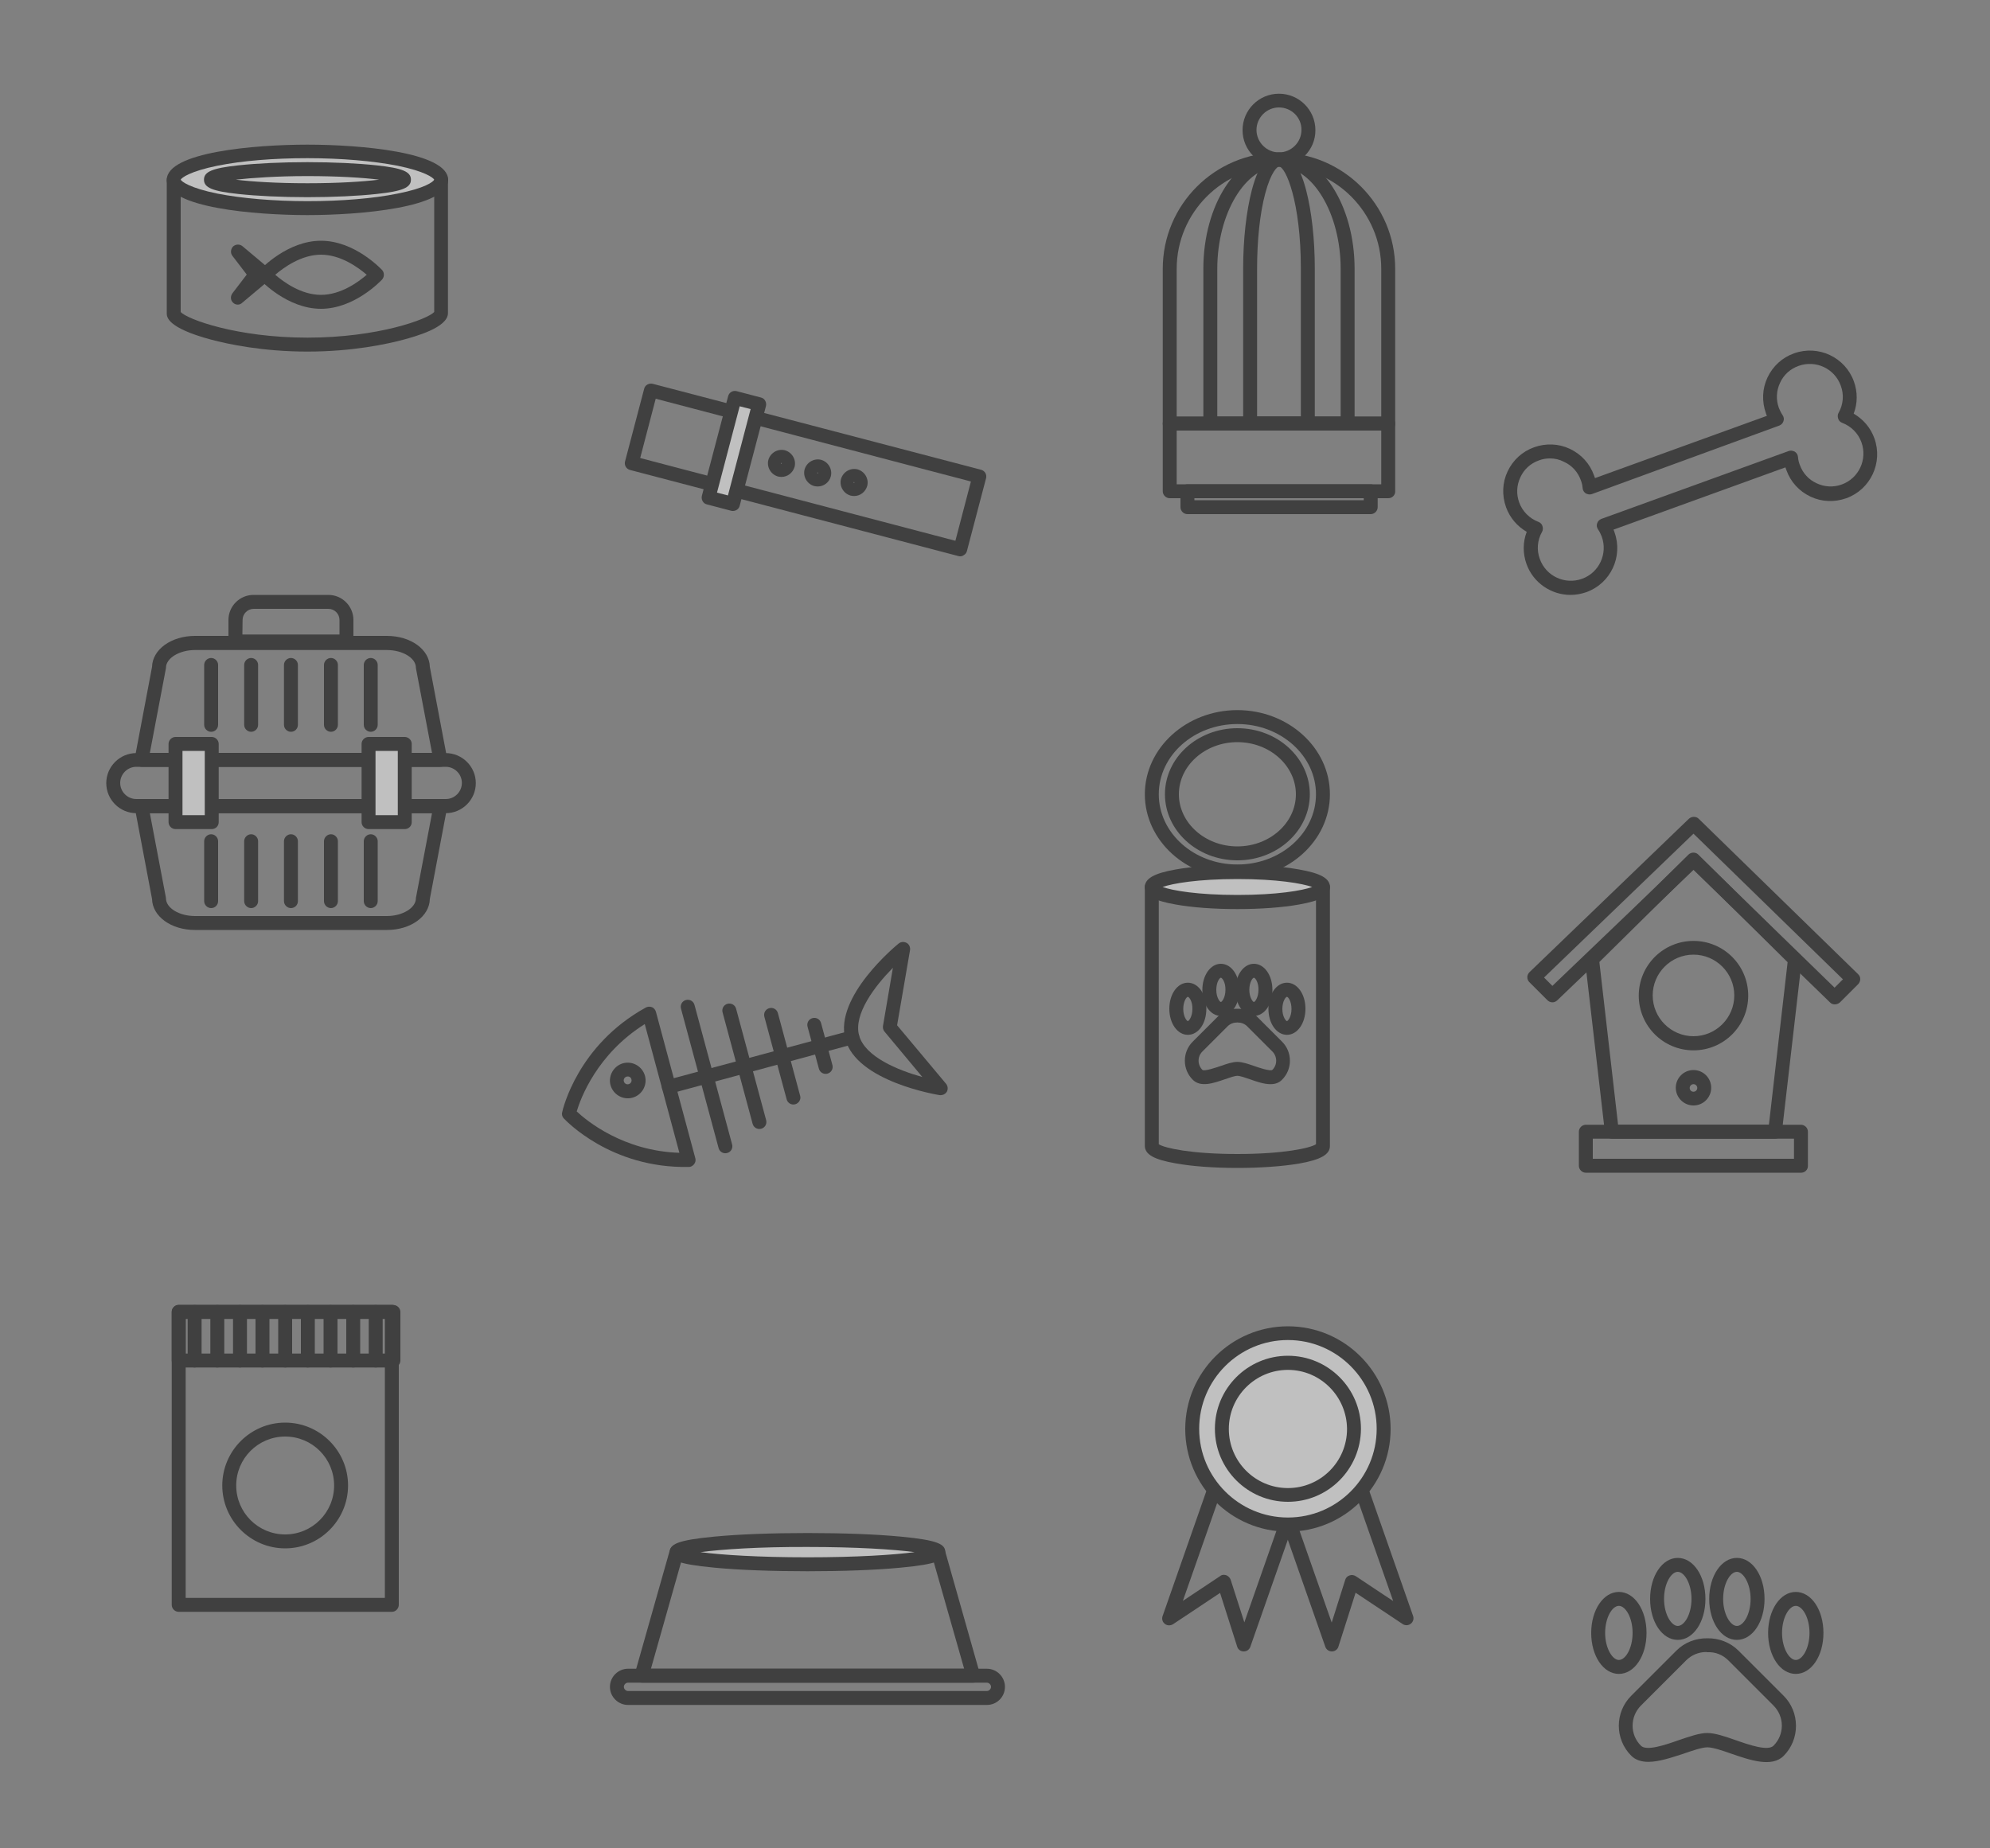 <?xml version="1.0" encoding="utf-8"?>
<!-- Generator: Adobe Illustrator 22.1.0, SVG Export Plug-In . SVG Version: 6.00 Build 0)  -->
<svg version="1.1" id="Layer_1" xmlns="http://www.w3.org/2000/svg" xmlns:xlink="http://www.w3.org/1999/xlink" x="0px" y="0px"
	 viewBox="0 0 1000 929" style="enable-background:new 0 0 1000 929;" xml:space="preserve">
<rect x="0" y="0" width="1000" height="929" fill="#808080" stroke="none"/>
<g id="Layer_5" style="display:none;">
</g>
<g id="Capa_3" style="opacity:0.5;">
	<g>
		<g>
			<path d="M346.9,586.4c-0.3,0.1-0.6,0.1-0.8,0.1c-39.2,0.8-61.8-23.4-62.8-24.4c-0.8-0.8-1.1-2-0.8-3.1c0.3-1.4,7.7-33.7,42-52.6
				c0.9-0.5,2.1-0.6,3.1-0.2s1.7,1.3,2,2.3l19.8,73.6c0.3,1,0.1,2.1-0.6,3C348.3,585.7,347.7,586.2,346.9,586.4z M289.8,558.6
				c4.9,4.6,23.3,19.9,51.6,20.8L324,514.7C299.9,529.8,291.7,552.2,289.8,558.6z"/>
		</g>
		<g>
			<path d="M429.2,524.7L337,549.6c-1.9,0.5-3.8-0.6-4.3-2.5s0.6-3.8,2.5-4.3l92.2-24.8c1.9-0.5,3.8,0.6,4.3,2.5
				C432.1,522.3,431,524.2,429.2,524.7z"/>
		</g>
		<g>
			<path d="M473.6,550.3c-0.5,0.1-1,0.2-1.5,0.1c-1.7-0.3-41.6-6.9-47.3-28.1c-5.7-21.3,25.4-47,26.8-48.1c1.1-0.9,2.7-1,4-0.3
				s1.9,2.2,1.7,3.6l-6.5,37.8l24.6,29.4c0.9,1.1,1.1,2.7,0.4,4C475.3,549.5,474.5,550.1,473.6,550.3z M448.7,486.4
				c-9,9.1-19.9,23.3-17,34c2.9,10.7,19.5,17.5,31.8,20.9l-19-22.8c-0.7-0.8-0.9-1.8-0.8-2.8L448.7,486.4z"/>
		</g>
		<g>
			<path d="M317.8,551.7c-4.8,1.3-9.7-1.6-11-6.3s1.6-9.7,6.3-11c4.8-1.3,9.7,1.6,11,6.3S322.6,550.4,317.8,551.7z M314.9,541.1
				c-1.1,0.3-1.7,1.4-1.4,2.4c0.3,1.1,1.4,1.7,2.4,1.4c1.1-0.3,1.7-1.4,1.4-2.4C317.1,541.4,316,540.8,314.9,541.1z"/>
		</g>
		<g>
			<path d="M365.4,579.5c-1.9,0.5-3.8-0.6-4.3-2.5l-18.9-70.1c-0.5-1.9,0.6-3.8,2.5-4.3s3.8,0.6,4.3,2.5l18.9,70.1
				C368.4,577.1,367.3,579,365.4,579.5z"/>
		</g>
		<g>
			<path d="M382.5,567.3c-1.9,0.5-3.8-0.6-4.3-2.5l-15.1-56c-0.5-1.9,0.6-3.8,2.5-4.3s3.8,0.6,4.3,2.5l15.1,56
				C385.5,564.9,384.4,566.8,382.5,567.3z"/>
		</g>
		<g>
			<path d="M399.6,555c-1.9,0.5-3.8-0.6-4.3-2.5L384.1,511c-0.5-1.9,0.6-3.8,2.5-4.3s3.8,0.6,4.3,2.5l11.2,41.6
				C402.6,552.6,401.4,554.5,399.6,555z"/>
		</g>
		<g>
			<path d="M415.8,539.6c-1.9,0.5-3.8-0.6-4.3-2.5l-5.7-21.1c-0.5-1.9,0.6-3.8,2.5-4.3s3.8,0.6,4.3,2.5l5.7,21.1
				C418.8,537.2,417.7,539.1,415.8,539.6z"/>
		</g>
	</g>
	<g>
		<g>
			<path d="M621.8,587c-11.7,0-22.7-0.8-31-2.3c-10.9-1.9-15.5-4.5-15.5-8.8V445.8c0-1.9,1.6-3.5,3.5-3.5h86c1.9,0,3.5,1.6,3.5,3.5
				V576c0,4.2-4.6,6.9-15.5,8.8C644.5,586.2,633.5,587,621.8,587z M582.3,575.1c2.9,1.9,16.2,4.9,39.5,4.9s36.6-3,39.5-4.9V449.3
				h-79V575.1z"/>
		</g>
		<g>
			<ellipse style="fill:#FFFFFF;" cx="621.8" cy="445.8" rx="43" ry="7.5"/>
			<path d="M621.8,456.9c-11.7,0-22.7-0.8-31-2.3c-10.9-1.9-15.5-4.5-15.5-8.8c0-4.2,4.6-6.9,15.5-8.8c8.3-1.5,19.3-2.3,31-2.3
				s22.7,0.8,31,2.3c10.9,1.9,15.5,4.5,15.5,8.8c0,4.2-4.6,6.9-15.5,8.8C644.5,456.1,633.5,456.9,621.8,456.9z M584.2,445.8
				c5,1.8,17.7,4,37.6,4c19.9,0,32.6-2.2,37.6-4c-5-1.8-17.7-4-37.6-4S589.3,444,584.2,445.8z M661.7,447L661.7,447L661.7,447z"/>
		</g>
		<g>
			<path d="M621.8,441.5c-25.6,0-46.5-19-46.5-42.3s20.9-42.3,46.5-42.3s46.5,19,46.5,42.3S647.4,441.5,621.8,441.5z M621.8,363.9
				c-21.8,0-39.5,15.8-39.5,35.3s17.7,35.3,39.5,35.3s39.5-15.8,39.5-35.3C661.3,379.8,643.6,363.9,621.8,363.9z"/>
		</g>
		<g>
			<path d="M621.8,432.4c-20.1,0-36.4-14.9-36.4-33.2c0-18.3,16.3-33.2,36.4-33.2c20.1,0,36.4,14.9,36.4,33.2
				S641.9,432.4,621.8,432.4z M621.8,373c-16.2,0-29.4,11.8-29.4,26.2c0,14.4,13.2,26.2,29.4,26.2s29.4-11.8,29.4-26.2
				S638,373,621.8,373z"/>
		</g>
		<g>
			<g>
				<path d="M638.4,544.9c-3.3,0-7-1.3-10.4-2.5c-2.3-0.8-4.9-1.7-6.2-1.7s-3.9,0.9-6.2,1.7c-5.8,2-12.3,4.3-16.3,0.2
					c-2.5-2.5-3.9-5.9-3.9-9.5s1.4-7,3.9-9.5l12.7-12.7c2.6-2.6,6.2-4,9.8-3.9c3.7-0.1,7.2,1.3,9.8,3.9l12.7,12.7
					c2.5,2.5,3.9,5.9,3.9,9.5s-1.4,7-3.9,9.5C642.7,544.3,640.7,544.9,638.4,544.9z M621.8,533.7c2.4,0,5.4,1,8.5,2.1
					c2,0.7,8.2,2.8,9.1,1.9c1.2-1.2,1.9-2.8,1.9-4.6c0-1.7-0.7-3.4-1.9-4.6l0,0l-12.7-12.7c-1.3-1.3-3-1.9-4.8-1.9
					c-0.1,0-0.1,0-0.2,0c-1.8,0-3.5,0.6-4.8,1.9l-12.7,12.7c-1.2,1.2-1.9,2.8-1.9,4.6c0,1.7,0.7,3.4,1.9,4.6c0.9,0.9,7-1.2,9.1-1.9
					C616.4,534.7,619.4,533.7,621.8,533.7z"/>
			</g>
			<g>
				<path d="M613.5,510.6c-5.2,0-9.3-5.7-9.3-13.1c0-7.3,4.1-13.1,9.3-13.1s9.3,5.7,9.3,13.1C622.9,504.8,618.8,510.6,613.5,510.6z
					 M613.5,491.4c-0.6,0-2.3,2.2-2.3,6.1s1.8,6.1,2.3,6.1s2.3-2.2,2.3-6.1C615.9,493.6,614.1,491.4,613.5,491.4z"/>
			</g>
			<g>
				<path d="M596.9,520.1c-5.2,0-9.3-5.7-9.3-13.1s4.1-13.1,9.3-13.1s9.3,5.7,9.3,13.1S602.2,520.1,596.9,520.1z M596.9,501
					c-0.6,0-2.3,2.2-2.3,6.1s1.8,6.1,2.3,6.1s2.3-2.2,2.3-6.1C599.3,503.2,597.5,501,596.9,501z"/>
			</g>
			<g>
				<path d="M630.1,510.6c-5.2,0-9.3-5.7-9.3-13.1c0-7.3,4.1-13.1,9.3-13.1s9.3,5.7,9.3,13.1C639.5,504.8,635.3,510.6,630.1,510.6z
					 M630.1,491.4c-0.6,0-2.3,2.2-2.3,6.1s1.8,6.1,2.3,6.1s2.3-2.2,2.3-6.1C632.5,493.6,630.7,491.4,630.1,491.4z"/>
			</g>
			<g>
				<path d="M646.7,520.1c-5.2,0-9.3-5.7-9.3-13.1s4.1-13.1,9.3-13.1s9.3,5.7,9.3,13.1S651.9,520.1,646.7,520.1z M646.7,501
					c-0.6,0-2.3,2.2-2.3,6.1s1.8,6.1,2.3,6.1s2.3-2.2,2.3-6.1S647.3,501,646.7,501z"/>
			</g>
		</g>
	</g>
	<g>
		<g>
			<path d="M489.1,845.7H322.4c-1.1,0-2.1-0.5-2.8-1.4c-0.7-0.9-0.9-2-0.6-3.1l17.6-62.1c0.4-1.5,1.8-2.5,3.4-2.5h131.4
				c1.6,0,2.9,1,3.4,2.5l17.6,62.1c0.3,1.1,0.1,2.2-0.6,3.1C491.2,845.2,490.2,845.7,489.1,845.7z M327.1,838.7h157.4l-15.7-55.1
				H342.7L327.1,838.7z"/>
		</g>
		<g>
			<path d="M495.9,856.9H315.6c-5,0-9.1-4.1-9.1-9.1s4.1-9.1,9.1-9.1h180.3c5,0,9.1,4.1,9.1,9.1C505,852.8,501,856.9,495.9,856.9z
				 M315.6,845.7c-1.1,0-2.1,1-2.1,2.1s1,2.1,2.1,2.1h180.3c1.1,0,2.1-1,2.1-2.1s-1-2.1-2.1-2.1H315.6z"/>
		</g>
		<g>
			<path style="fill:#FFFFFF;" d="M471.4,780.1c0,3.4-29.4,6.1-65.7,6.1s-65.7-2.7-65.7-6.1s29.4-6.1,65.7-6.1
				S471.4,776.7,471.4,780.1z"/>
			<path d="M405.8,789.7c-17.6,0-34.3-0.6-46.8-1.8c-19.1-1.8-22.4-3.9-22.4-7.8c0-3.9,3.4-6,22.4-7.8c12.5-1.2,29.1-1.8,46.8-1.8
				s34.3,0.6,46.8,1.8c19.1,1.8,22.4,3.9,22.4,7.8c0,3.9-3.4,6-22.4,7.8C440,789.1,423.4,789.7,405.8,789.7z M352,780.1
				c10.6,1.4,29.3,2.6,53.8,2.6s43.2-1.2,53.8-2.6c-10.6-1.4-29.3-2.6-53.8-2.6C381.3,777.4,362.5,778.7,352,780.1z M468.9,782.1
				L468.9,782.1L468.9,782.1z"/>
		</g>
	</g>
	<g>
		<g>
			<path d="M669.3,830c-1.5,0-2.8-0.9-3.3-2.3l-39.3-112.2c-0.6-1.8,0.3-3.8,2.1-4.5l37.5-13.1c0.9-0.3,1.8-0.3,2.7,0.1
				c0.8,0.4,1.5,1.1,1.8,2l39.3,112.2c0.5,1.4,0,3-1.2,3.9s-2.8,1-4.1,0.1l-23.6-15.7l-8.6,27C672.2,829,670.8,830,669.3,830
				L669.3,830z M634.5,716.5l34.7,99L676,794c0.3-1,1.1-1.9,2.2-2.2c1-0.4,2.2-0.2,3.1,0.4l18.8,12.5l-34.7-99L634.5,716.5z"/>
		</g>
		<g>
			<path d="M625,830L625,830c-1.6,0-2.9-1-3.3-2.4l-8.6-27l-23.6,15.7c-1.3,0.8-2.9,0.8-4.1-0.1c-1.2-0.9-1.7-2.5-1.2-3.9L623.5,700
				c0.3-0.9,0.9-1.6,1.8-2c0.8-0.4,1.8-0.5,2.7-0.1l37.5,13.1c1.8,0.6,2.8,2.6,2.1,4.5l-39.3,112.2C627.8,829.1,626.5,830,625,830z
				 M615,791.5c0.4,0,0.8,0.1,1.2,0.2c1,0.4,1.8,1.2,2.2,2.2l6.9,21.5l34.7-99l-30.9-10.8l-34.7,99l18.8-12.5
				C613.6,791.7,614.3,791.5,615,791.5z"/>
		</g>
		<g>
			<ellipse style="fill:#FFFFFF;" cx="647.2" cy="718.2" rx="48.1" ry="48.1"/>
			<path d="M647.2,769.8c-28.5,0-51.6-23.2-51.6-51.6c0-28.5,23.2-51.6,51.6-51.6c28.5,0,51.6,23.2,51.6,51.6
				C698.8,746.7,675.6,769.8,647.2,769.8z M647.2,673.5c-24.6,0-44.6,20-44.6,44.6s20,44.6,44.6,44.6s44.6-20,44.6-44.6
				C691.8,693.6,671.8,673.5,647.2,673.5z"/>
		</g>
		<g>
			<ellipse style="fill:#FFFFFF;" cx="647.2" cy="718.2" rx="33.2" ry="33.2"/>
			<path d="M647.2,754.8c-20.2,0-36.7-16.4-36.7-36.7c0-20.2,16.4-36.7,36.7-36.7c20.2,0,36.7,16.4,36.7,36.7
				C683.8,738.4,667.4,754.8,647.2,754.8z M647.2,688.5c-16.4,0-29.7,13.3-29.7,29.7s13.3,29.7,29.7,29.7s29.7-13.3,29.7-29.7
				C676.8,701.8,663.5,688.5,647.2,688.5z"/>
		</g>
	</g>
	<g>
		<g>
			<path d="M482.6,279.6c-0.3,0-0.6,0-0.9-0.1l-165.1-43.3c-1.9-0.5-3-2.4-2.5-4.3l9.6-36.5c0.2-0.9,0.8-1.7,1.6-2.1
				c0.8-0.5,1.8-0.6,2.7-0.4l165,43.2c1.9,0.5,3,2.4,2.5,4.3l-9.6,36.5c-0.2,0.9-0.8,1.7-1.6,2.1
				C483.8,279.4,483.2,279.6,482.6,279.6z M321.7,230.2l158.4,41.6l7.8-29.8l-158.4-41.6L321.7,230.2z"/>
		</g>
		<g>
			
				<rect x="342.9" y="220.2" transform="matrix(0.254 -0.967 0.967 0.254 55.955 525.727)" style="fill:#FFFFFF;" width="51.8" height="12.7"/>
			<path d="M368.3,256.8c-0.3,0-0.6,0-0.9-0.1l-12.2-3.2c-0.9-0.2-1.7-0.8-2.1-1.6c-0.5-0.8-0.6-1.8-0.4-2.7l13.2-50.1
				c0.5-1.9,2.4-3,4.3-2.5l12.2,3.2c0.9,0.2,1.7,0.8,2.1,1.6c0.5,0.8,0.6,1.8,0.4,2.7l-13.2,50.1
				C371.3,255.8,369.9,256.8,368.3,256.8z M360.3,247.6l5.5,1.4l11.4-43.4l-5.5-1.4L360.3,247.6z"/>
		</g>
		<g>
			<path style="fill:#FFFFFF;" d="M395.9,233.8c0.5-1.8-0.6-3.6-2.4-4c-1.8-0.5-3.6,0.6-4,2.4c-0.5,1.8,0.6,3.6,2.4,4
				C393.6,236.6,395.4,235.5,395.9,233.8z"/>
			<path d="M392.7,239.7c-0.6,0-1.2-0.1-1.7-0.2c-3.6-1-5.8-4.7-4.9-8.3c1-3.6,4.7-5.8,8.3-4.9c3.6,1,5.8,4.7,4.9,8.3l0,0
				C398.4,237.7,395.7,239.7,392.7,239.7z M395.9,233.8L395.9,233.8L395.9,233.8z M392.5,232.9c0,0.1,0,0.2,0.1,0.2s0.2,0,0.2-0.1
				L392.5,232.9z M392.7,232.7c-0.1,0-0.2,0.1-0.2,0.1l0.4,0.1l0,0C392.9,232.9,392.8,232.8,392.7,232.7
				C392.7,232.8,392.7,232.7,392.7,232.7z"/>
		</g>
		<g>
			<path style="fill:#FFFFFF;" d="M414.1,238.6c0.5-1.8-0.6-3.6-2.4-4c-1.8-0.5-3.6,0.6-4,2.4c-0.5,1.8,0.6,3.6,2.4,4
				C411.8,241.4,413.6,240.3,414.1,238.6z"/>
			<path d="M410.9,244.5c-0.6,0-1.2-0.1-1.7-0.2c-3.6-1-5.8-4.7-4.9-8.3c1-3.6,4.7-5.8,8.3-4.9c3.6,1,5.8,4.7,4.9,8.3
				C416.7,242.5,413.9,244.5,410.9,244.5z M410.9,237.5c-0.1,0-0.2,0.1-0.2,0.1c0,0.1,0,0.2,0.1,0.2s0.2,0,0.2-0.1
				C411.1,237.7,411.1,237.6,410.9,237.5L410.9,237.5z"/>
		</g>
		<g>
			<path style="fill:#FFFFFF;" d="M432.4,243.4c0.5-1.8-0.6-3.6-2.4-4c-1.8-0.5-3.6,0.6-4,2.4c-0.5,1.8,0.6,3.6,2.4,4
				C430.1,246.2,431.9,245.1,432.4,243.4z"/>
			<path d="M429.2,249.3c-0.6,0-1.2-0.1-1.7-0.2c-3.6-1-5.8-4.7-4.9-8.3c1-3.6,4.7-5.8,8.3-4.9c3.6,1,5.8,4.7,4.9,8.3
				C434.9,247.3,432.2,249.3,429.2,249.3z M429.2,242.3c-0.1,0-0.2,0.1-0.2,0.1c0,0.1,0,0.2,0.1,0.2s0.2,0,0.2-0.1
				C429.4,242.5,429.3,242.4,429.2,242.3L429.2,242.3z"/>
		</g>
	</g>
	<g>
		<g>
			<path d="M697.7,250.4H587.8c-1.9,0-3.5-1.6-3.5-3.5v-34c0-1.9,1.6-3.5,3.5-3.5h109.8c1.9,0,3.5,1.6,3.5,3.5v34
				C701.2,248.8,699.6,250.4,697.7,250.4z M591.3,243.4h102.8v-27H591.3V243.4z"/>
		</g>
		<g>
			<path d="M688.8,258.4h-92.1c-1.9,0-3.5-1.6-3.5-3.5v-8c0-1.9,1.6-3.5,3.5-3.5h92.1c1.9,0,3.5,1.6,3.5,3.5v8
				C692.3,256.8,690.7,258.4,688.8,258.4z M600.2,251.4h85.1v-1h-85.1V251.4z"/>
		</g>
		<g>
			<path d="M697.7,216.4H587.8c-1.9,0-3.5-1.6-3.5-3.5v-77.8c0-32.2,26.2-58.4,58.4-58.4s58.4,26.2,58.4,58.4v77.8
				C701.2,214.8,699.6,216.4,697.7,216.4z M591.3,209.4h102.8v-74.3c0-28.3-23.1-51.4-51.4-51.4c-28.3,0-51.4,23.1-51.4,51.4
				L591.3,209.4L591.3,209.4z"/>
		</g>
		<g>
			<path d="M677.2,216.4h-69c-1.9,0-3.5-1.6-3.5-3.5v-77.8c0-32.2,17-58.4,38-58.4c20.9,0,38,26.2,38,58.4v77.8
				C680.7,214.8,679.2,216.4,677.2,216.4z M611.7,209.4h62v-74.3c0-27.9-14.2-51.4-31-51.4s-31,23.5-31,51.4V209.4z"/>
		</g>
		<g>
			<path d="M657.2,216.4h-29c-1.9,0-3.5-1.6-3.5-3.5v-77.8c0-14.9,1.6-29,4.4-39.7c3.3-12.4,7.9-18.7,13.6-18.7
				c5.8,0,10.3,6.3,13.6,18.7c2.8,10.7,4.4,24.8,4.4,39.7v77.8C660.7,214.8,659.2,216.4,657.2,216.4z M631.7,209.4h22v-74.3
				c0-33.9-7.7-51.4-11-51.4c-0.7,0-3.9,2.3-6.9,13.5c-2.7,10.1-4.1,23.6-4.1,37.9V209.4z"/>
		</g>
		<g>
			<path d="M642.7,83.7c-10.1,0-18.3-8.2-18.3-18.3s8.2-18.3,18.3-18.3S661,55.3,661,65.4C661.1,75.4,652.8,83.7,642.7,83.7z
				 M642.7,54c-6.2,0-11.3,5.1-11.3,11.3c0,6.2,5.1,11.3,11.3,11.3S654,71.5,654,65.3C654.1,59.1,649,54,642.7,54z"/>
		</g>
	</g>
	<g>
		<g>
			<path d="M892,572.3h-82c-1.8,0-3.3-1.3-3.5-3.1l-10-86.5c-0.1-1.1,0.3-2.1,1-2.9l51-50.3c1.4-1.3,3.6-1.3,4.9,0l51,50.3
				c0.8,0.8,1.1,1.8,1,2.9l-10,86.5C895.3,570.9,893.8,572.3,892,572.3z M813.1,565.3h75.8l9.4-81.7L851,436.8l-47.3,46.7
				L813.1,565.3z"/>
		</g>
		<g>
			<path d="M905.1,589.4H796.9c-1.9,0-3.5-1.6-3.5-3.5v-17.1c0-1.9,1.6-3.5,3.5-3.5H905c1.9,0,3.5,1.6,3.5,3.5v17.1
				C908.6,587.8,907,589.4,905.1,589.4z M800.4,582.4h101.1v-10.1H800.4V582.4z"/>
		</g>
		<g>
			<path d="M851,527.9c-15.2,0-27.5-12.3-27.5-27.5s12.3-27.5,27.5-27.5s27.5,12.3,27.5,27.5S866.2,527.9,851,527.9z M851,479.8
				c-11.3,0-20.5,9.2-20.5,20.5s9.2,20.5,20.5,20.5s20.5-9.2,20.5-20.5S862.3,479.8,851,479.8z"/>
		</g>
		<g>
			<path d="M851,555.6c-4.9,0-8.9-4-8.9-8.9s4-8.9,8.9-8.9s8.9,4,8.9,8.9S855.9,555.6,851,555.6z M851,544.9c-1,0-1.9,0.8-1.9,1.9
				s0.8,1.9,1.9,1.9c1,0,1.9-0.8,1.9-1.9S852,544.9,851,544.9z"/>
		</g>
		<g>
			<path d="M922,504.8c-0.9,0-1.8-0.3-2.4-1L851,437.2l-68.5,65.6c-1.4,1.3-3.5,1.3-4.9-0.1l-9.1-9.1c-0.7-0.7-1-1.6-1-2.5
				s0.4-1.8,1.1-2.5l80.1-77.1c0.9-0.8,2-1.1,3.1-0.9c0.7,0.1,1.3,0.4,1.8,0.9l80.1,78.1c0.7,0.7,1.1,1.5,1.1,2.5
				c0,0.9-0.4,1.8-1,2.5l-9.1,9.1C923.8,504.5,922.9,504.8,922,504.8z M851,428.8c0.9,0,1.8,0.3,2.4,1l68.5,66.6l4.2-4.2L851,419
				l-75.1,72.3l4.2,4.2l68.5-65.6C849.3,429.2,850.1,428.8,851,428.8z"/>
		</g>
	</g>
	<g>
		<g>
			<path d="M154.5,176.7c-22.7,0-40.1-3.8-48.4-6c-22.3-6-22.3-11.5-22.3-13.3v-67c0-1.9,1.6-3.5,3.5-3.5h134.3
				c1.9,0,3.5,1.6,3.5,3.5v67c0,7.3-16.8,11.8-22.3,13.3C194.6,172.9,177.2,176.7,154.5,176.7z M90.8,156.8
				c3.1,3.6,28.2,12.9,63.7,12.9s60.5-9.3,63.7-12.9v-63H90.8V156.8z"/>
		</g>
		<g>
			<ellipse style="fill:#FFFFFF;" cx="154.5" cy="90.3" rx="67.2" ry="14.2"/>
			<path d="M154.5,108.1c-26.2,0-70.7-3.7-70.7-17.7s44.4-17.7,70.7-17.7s70.7,3.7,70.7,17.7C225.1,104.4,180.7,108.1,154.5,108.1z
				 M90.8,90.3c0.5,1,4.7,4.2,18.4,7c12.3,2.4,28.3,3.8,45.3,3.8s33-1.3,45.3-3.8c13.7-2.7,17.9-5.9,18.4-7c-0.5-1-4.7-4.2-18.4-7
				c-12.3-2.4-28.3-3.8-45.3-3.8s-33,1.3-45.3,3.8C95.5,86.1,91.3,89.3,90.8,90.3z M218.2,90.4L218.2,90.4L218.2,90.4z"/>
		</g>
		<g>
			<ellipse style="fill:#FFFFFF;" cx="154.5" cy="90.3" rx="48.5" ry="5.3"/>
			<path d="M154.5,99.1c-13.1,0-25.4-0.6-34.7-1.6c-13.1-1.4-17.3-3.2-17.3-7.2s4.2-5.8,17.3-7.2c9.3-1,21.6-1.6,34.7-1.6
				c13.1,0,25.4,0.6,34.7,1.6c13.1,1.4,17.3,3.2,17.3,7.2s-4.2,5.8-17.3,7.2C179.9,98.5,167.6,99.1,154.5,99.1z M200.4,92.4
				L200.4,92.4L200.4,92.4z M118.5,90.3c8.1,1,20.5,1.8,36,1.8s27.9-0.8,36-1.8c-8.1-1-20.5-1.8-36-1.8S126.6,89.4,118.5,90.3z"/>
		</g>
		<g>
			<g>
				<path d="M161.3,155.2c-16.9,0-30.1-14.1-30.7-14.7c-1.2-1.3-1.2-3.4,0-4.8c0.6-0.6,13.8-14.7,30.7-14.7s30.1,14.1,30.7,14.7
					c1.2,1.3,1.2,3.4,0,4.8C191.4,141.1,178.2,155.2,161.3,155.2z M138.3,138.1c4.2,3.6,13,10.1,23,10.1s18.8-6.5,23-10.1
					c-4.2-3.6-13-10.1-23-10.1C151.4,128,142.5,134.5,138.3,138.1z"/>
			</g>
			<g>
				<path d="M119.5,153.1c-0.9,0-1.7-0.3-2.4-1c-1.3-1.2-1.4-3.2-0.3-4.7l7.2-9.4l-7.2-9.4c-1.1-1.4-0.9-3.4,0.3-4.7
					c1.3-1.2,3.3-1.3,4.7-0.2l13.7,11.5c0.8,0.7,1.2,1.6,1.2,2.7c0,1-0.5,2-1.2,2.7l-13.7,11.5C121.1,152.8,120.3,153.1,119.5,153.1
					z"/>
			</g>
		</g>
	</g>
	<g>
		<g>
			<path d="M828.3,885.5c-3.4,0-6.4-0.9-8.6-3.1c-8.3-8.3-8.3-21.8,0-30.1l22.7-22.7c4.1-4.1,9.7-6.3,15.6-6.2
				c5.8-0.1,11.5,2.1,15.6,6.2l22.7,22.7c4,4,6.2,9.4,6.2,15.1c0,5.7-2.2,11.1-6.2,15.1c-5.9,5.9-16.7,2.2-26.3-1.1
				c-4.5-1.6-9.3-3.2-12-3.2s-7.4,1.6-12,3.2C840.1,883.3,833.7,885.5,828.3,885.5z M857.4,830.3c-3.8,0-7.4,1.5-10.1,4.2
				l-22.7,22.7c-5.6,5.6-5.6,14.7,0,20.2c2.8,2.8,12.2-0.4,19-2.8c5.3-1.8,10.4-3.6,14.3-3.6s8.9,1.7,14.3,3.6
				c6.8,2.4,16.2,5.6,19,2.8c2.7-2.7,4.2-6.3,4.2-10.1s-1.5-7.4-4.2-10.1l0,0l-22.7-22.7c-2.8-2.8-6.5-4.3-10.5-4.1
				c-0.1,0-0.1,0-0.2,0C857.7,830.3,857.5,830.3,857.4,830.3z"/>
		</g>
		<g>
			<path d="M843.1,824.2c-7.8,0-13.9-9-13.9-20.6c0-11.5,6.1-20.6,13.9-20.6s13.9,9,13.9,20.6S850.9,824.2,843.1,824.2z M843.1,790
				c-3.3,0-6.9,5.8-6.9,13.6s3.7,13.6,6.9,13.6c3.3,0,6.9-5.8,6.9-13.6C850,795.9,846.4,790,843.1,790z"/>
		</g>
		<g>
			<path d="M813.5,841.3c-7.8,0-13.9-9-13.9-20.6c0-11.5,6.1-20.6,13.9-20.6c7.8,0,13.9,9,13.9,20.6S821.3,841.3,813.5,841.3z
				 M813.5,807.1c-3.3,0-6.9,5.8-6.9,13.6s3.7,13.6,6.9,13.6c3.3,0,6.9-5.8,6.9-13.6S816.8,807.1,813.5,807.1z"/>
		</g>
		<g>
			<path d="M872.8,824.2c-7.8,0-13.9-9-13.9-20.6c0-11.5,6.1-20.6,13.9-20.6c7.8,0,13.9,9,13.9,20.6S880.6,824.2,872.8,824.2z
				 M872.8,790c-3.3,0-6.9,5.8-6.9,13.6s3.7,13.6,6.9,13.6c3.3,0,6.9-5.8,6.9-13.6C879.7,795.9,876,790,872.8,790z"/>
		</g>
		<g>
			<path d="M902.4,841.3c-7.8,0-13.9-9-13.9-20.6c0-11.5,6.1-20.6,13.9-20.6s13.9,9,13.9,20.6C916.3,832.3,910.2,841.3,902.4,841.3z
				 M902.4,807.1c-3.3,0-6.9,5.8-6.9,13.6s3.7,13.6,6.9,13.6c3.3,0,6.9-5.8,6.9-13.6S905.7,807.1,902.4,807.1z"/>
		</g>
	</g>
	<g>
		<path d="M789.2,299c-9.6,0-18.7-6-22.1-15.5c-1.9-5.3-1.9-11,0.1-16.2c-4.8-2.8-8.5-7.1-10.4-12.4c-2.1-5.9-1.9-12.3,0.8-18
			s7.4-10,13.3-12.1c5.9-2.1,12.3-1.9,18,0.8s10,7.4,12.1,13.3c0.2,0.5,0.3,0.9,0.5,1.4l86.4-31.3c-0.2-0.4-0.4-0.9-0.5-1.3
			c-2.1-5.9-1.9-12.3,0.8-18s7.4-10,13.3-12.1c12.2-4.4,25.7,1.9,30.1,14.1c1.9,5.3,1.9,11-0.1,16.2c4.8,2.8,8.5,7.1,10.4,12.4
			c4.4,12.2-1.9,25.7-14.1,30.1c-5.9,2.1-12.3,1.9-18-0.8s-10-7.4-12.1-13.3c-0.2-0.5-0.3-0.9-0.5-1.4l-86.4,31.3
			c0.2,0.4,0.4,0.9,0.5,1.3c4.4,12.2-1.9,25.7-14.1,30.1C794.6,298.5,791.9,299,789.2,299z M778.9,230.4c-1.9,0-3.8,0.3-5.6,1
			c-4.2,1.5-7.5,4.5-9.3,8.5c-1.9,4-2.1,8.5-0.6,12.6c1.6,4.5,5.2,8.1,9.7,9.8c1,0.4,1.7,1.1,2,2.1s0.3,2-0.2,2.9
			c-2.4,4.2-2.8,9.2-1.1,13.7c3.1,8.6,12.6,13,21.2,9.9c8.6-3.1,13-12.6,9.9-21.2c-0.5-1.3-1.1-2.5-1.9-3.7c-0.6-0.9-0.8-2-0.4-3
			c0.3-1,1.1-1.8,2.1-2.2l94.1-34.1c1-0.4,2.1-0.2,3.1,0.3c0.9,0.6,1.5,1.5,1.6,2.6c0.1,1.4,0.4,2.7,0.9,4c1.5,4.2,4.5,7.5,8.5,9.3
			c4,1.9,8.5,2.1,12.6,0.6c8.6-3.1,13-12.6,9.9-21.2c-1.6-4.5-5.2-8.1-9.7-9.8c-1-0.4-1.7-1.1-2-2.1s-0.3-2,0.2-2.9
			c2.4-4.2,2.8-9.2,1.1-13.7c-3.1-8.6-12.6-13-21.2-9.9c-4.2,1.5-7.5,4.5-9.3,8.5c-1.9,4-2.1,8.5-0.6,12.6c0.5,1.3,1.1,2.5,1.9,3.7
			c0.6,0.9,0.8,2,0.4,3c-0.3,1-1.1,1.8-2.1,2.2L800,248.3c-1,0.4-2.1,0.2-3.1-0.3c-0.9-0.6-1.5-1.5-1.6-2.6c-0.1-1.4-0.4-2.7-0.9-4
			c-1.5-4.2-4.5-7.5-8.5-9.3C783.6,230.9,781.3,230.4,778.9,230.4z"/>
	</g>
	<g>
		<g>
			<path d="M196.9,810.1H89.8c-1.9,0-3.5-1.6-3.5-3.5V659.3c0-1.9,1.6-3.5,3.5-3.5h107.1c1.9,0,3.5,1.6,3.5,3.5v147.2
				C200.4,808.5,198.8,810.1,196.9,810.1z M93.3,803.1h100.1V662.8H93.3V803.1z"/>
		</g>
		<g>
			<path d="M197.7,687.3H89.8c-1.9,0-3.5-1.6-3.5-3.5v-24.4c0-1.9,1.6-3.5,3.5-3.5h107.9c1.9,0,3.5,1.6,3.5,3.5v24.4
				C201.2,685.7,199.6,687.3,197.7,687.3z M93.3,680.3h100.9v-17.4H93.3V680.3z"/>
		</g>
		<g>
			<path d="M97.8,687.3c-1.9,0-3.5-1.6-3.5-3.5v-24.4c0-1.9,1.6-3.5,3.5-3.5s3.5,1.6,3.5,3.5v24.4
				C101.3,685.7,99.7,687.3,97.8,687.3z"/>
		</g>
		<g>
			<path d="M109.2,687.3c-1.9,0-3.5-1.6-3.5-3.5v-24.4c0-1.9,1.6-3.5,3.5-3.5s3.5,1.6,3.5,3.5v24.4
				C112.7,685.7,111.1,687.3,109.2,687.3z"/>
		</g>
		<g>
			<path d="M120.6,687.3c-1.9,0-3.5-1.6-3.5-3.5v-24.4c0-1.9,1.6-3.5,3.5-3.5s3.5,1.6,3.5,3.5v24.4
				C124.1,685.7,122.5,687.3,120.6,687.3z"/>
		</g>
		<g>
			<path d="M131.9,687.3c-1.9,0-3.5-1.6-3.5-3.5v-24.4c0-1.9,1.6-3.5,3.5-3.5s3.5,1.6,3.5,3.5v24.4
				C135.4,685.7,133.9,687.3,131.9,687.3z"/>
		</g>
		<g>
			<path d="M143.3,687.3c-1.9,0-3.5-1.6-3.5-3.5v-24.4c0-1.9,1.6-3.5,3.5-3.5s3.5,1.6,3.5,3.5v24.4
				C146.8,685.7,145.3,687.3,143.3,687.3z"/>
		</g>
		<g>
			<path d="M154.7,687.3c-1.9,0-3.5-1.6-3.5-3.5v-24.4c0-1.9,1.6-3.5,3.5-3.5s3.5,1.6,3.5,3.5v24.4
				C158.2,685.7,156.6,687.3,154.7,687.3z"/>
		</g>
		<g>
			<path d="M166.1,687.3c-1.9,0-3.5-1.6-3.5-3.5v-24.4c0-1.9,1.6-3.5,3.5-3.5s3.5,1.6,3.5,3.5v24.4
				C169.6,685.7,168,687.3,166.1,687.3z"/>
		</g>
		<g>
			<path d="M177.5,687.3c-1.9,0-3.5-1.6-3.5-3.5v-24.4c0-1.9,1.6-3.5,3.5-3.5s3.5,1.6,3.5,3.5v24.4
				C181,685.7,179.4,687.3,177.5,687.3z"/>
		</g>
		<g>
			<path d="M188.8,687.3c-1.9,0-3.5-1.6-3.5-3.5v-24.4c0-1.9,1.6-3.5,3.5-3.5s3.5,1.6,3.5,3.5v24.4
				C192.3,685.7,190.8,687.3,188.8,687.3z"/>
		</g>
		<g>
			<path d="M143.3,778.2c-17.4,0-31.6-14.2-31.6-31.6s14.2-31.6,31.6-31.6s31.6,14.2,31.6,31.6S160.7,778.2,143.3,778.2z M143.3,722
				c-13.6,0-24.6,11-24.6,24.6s11,24.6,24.6,24.6c13.6,0,24.6-11,24.6-24.6C167.9,733,156.9,722,143.3,722z"/>
		</g>
	</g>
	<g>
		<g>
			<path d="M224,408.7H68.5c-8.3,0-15.1-6.8-15.1-15.1c0-8.3,6.8-15.1,15.1-15.1H224c8.3,0,15.1,6.8,15.1,15.1
				C239.1,401.9,232.3,408.7,224,408.7z M68.5,385.4c-4.5,0-8.1,3.7-8.1,8.1c0,4.5,3.7,8.1,8.1,8.1H224c4.5,0,8.1-3.7,8.1-8.1
				c0-4.5-3.7-8.1-8.1-8.1H68.5z"/>
		</g>
		<g>
			<path d="M221.3,385.4H71.1c-1,0-2-0.5-2.7-1.3s-0.9-1.9-0.7-2.9l8.7-46c0.2-8.8,9.7-15.6,21.6-15.6h96.4c12,0,21.4,6.8,21.6,15.6
				l8.7,46c0.2,1-0.1,2.1-0.7,2.9C223.4,384.9,222.4,385.4,221.3,385.4z M75.3,378.4h141.8l-8-42.1c0-0.2-0.1-0.4-0.1-0.7
				c0-4.9-6.7-8.9-14.6-8.9H98c-7.9,0-14.6,4.1-14.6,8.9c0,0.2,0,0.4-0.1,0.7L75.3,378.4z"/>
		</g>
		<g>
			<path d="M194.4,467.4H98c-12,0-21.4-6.8-21.6-15.6l-8.7-46c-0.2-1,0.1-2.1,0.7-2.9c0.7-0.8,1.7-1.3,2.7-1.3h150.2
				c1,0,2,0.5,2.7,1.3s0.9,1.9,0.7,2.9l-8.7,46C215.8,460.6,206.4,467.4,194.4,467.4z M75.3,408.7l8,42.1c0,0.2,0.1,0.4,0.1,0.7
				c0,4.9,6.7,8.9,14.6,8.9h96.4c7.9,0,14.6-4.1,14.6-8.9c0-0.2,0-0.4,0.1-0.7l8-42.1H75.3z"/>
		</g>
		<g>
			<rect x="88.2" y="373.9" style="fill:#FFFFFF;" width="18.2" height="39.3"/>
			<path d="M106.4,416.7H88.2c-1.9,0-3.5-1.6-3.5-3.5v-39.3c0-1.9,1.6-3.5,3.5-3.5h18.2c1.9,0,3.5,1.6,3.5,3.5v39.3
				C109.9,415.2,108.3,416.7,106.4,416.7z M91.7,409.7h11.2v-32.3H91.7V409.7z"/>
		</g>
		<g>
			<rect x="185.2" y="373.9" style="fill:#FFFFFF;" width="18.2" height="39.3"/>
			<path d="M203.4,416.7h-18.2c-1.9,0-3.5-1.6-3.5-3.5v-39.3c0-1.9,1.6-3.5,3.5-3.5h18.2c1.9,0,3.5,1.6,3.5,3.5v39.3
				C206.9,415.2,205.3,416.7,203.4,416.7z M188.7,409.7h11.2v-32.3h-11.2V409.7z"/>
		</g>
		<g>
			<path d="M106.1,367.8c-1.9,0-3.5-1.6-3.5-3.5v-30.1c0-1.9,1.6-3.5,3.5-3.5s3.5,1.6,3.5,3.5v30.1
				C109.6,366.2,108.1,367.8,106.1,367.8z"/>
		</g>
		<g>
			<path d="M126.2,367.8c-1.9,0-3.5-1.6-3.5-3.5v-30.1c0-1.9,1.6-3.5,3.5-3.5c1.9,0,3.5,1.6,3.5,3.5v30.1
				C129.7,366.2,128.1,367.8,126.2,367.8z"/>
		</g>
		<g>
			<path d="M146.2,367.8c-1.9,0-3.5-1.6-3.5-3.5v-30.1c0-1.9,1.6-3.5,3.5-3.5s3.5,1.6,3.5,3.5v30.1
				C149.7,366.2,148.2,367.8,146.2,367.8z"/>
		</g>
		<g>
			<path d="M166.3,367.8c-1.9,0-3.5-1.6-3.5-3.5v-30.1c0-1.9,1.6-3.5,3.5-3.5s3.5,1.6,3.5,3.5v30.1
				C169.8,366.2,168.2,367.8,166.3,367.8z"/>
		</g>
		<g>
			<path d="M186.3,367.8c-1.9,0-3.5-1.6-3.5-3.5v-30.1c0-1.9,1.6-3.5,3.5-3.5s3.5,1.6,3.5,3.5v30.1
				C189.8,366.2,188.2,367.8,186.3,367.8z"/>
		</g>
		<g>
			<path d="M106.1,456.4c-1.9,0-3.5-1.6-3.5-3.5v-30.1c0-1.9,1.6-3.5,3.5-3.5s3.5,1.6,3.5,3.5v30.1
				C109.6,454.8,108.1,456.4,106.1,456.4z"/>
		</g>
		<g>
			<path d="M126.2,456.4c-1.9,0-3.5-1.6-3.5-3.5v-30.1c0-1.9,1.6-3.5,3.5-3.5c1.9,0,3.5,1.6,3.5,3.5v30.1
				C129.7,454.8,128.1,456.4,126.2,456.4z"/>
		</g>
		<g>
			<path d="M146.2,456.4c-1.9,0-3.5-1.6-3.5-3.5v-30.1c0-1.9,1.6-3.5,3.5-3.5s3.5,1.6,3.5,3.5v30.1
				C149.7,454.8,148.2,456.4,146.2,456.4z"/>
		</g>
		<g>
			<path d="M166.3,456.4c-1.9,0-3.5-1.6-3.5-3.5v-30.1c0-1.9,1.6-3.5,3.5-3.5s3.5,1.6,3.5,3.5v30.1
				C169.8,454.8,168.2,456.4,166.3,456.4z"/>
		</g>
		<g>
			<path d="M186.3,456.4c-1.9,0-3.5-1.6-3.5-3.5v-30.1c0-1.9,1.6-3.5,3.5-3.5s3.5,1.6,3.5,3.5v30.1
				C189.8,454.8,188.2,456.4,186.3,456.4z"/>
		</g>
		<g>
			<path d="M174.1,325.9h-55.8c-1.9,0-3.5-1.6-3.5-3.5v-10.8c0-7,5.7-12.6,12.6-12.6H165c7,0,12.6,5.7,12.6,12.6v10.8
				C177.6,324.4,176,325.9,174.1,325.9z M121.8,318.9h48.8v-7.3c0-3.1-2.5-5.6-5.6-5.6h-37.5c-3.1,0-5.6,2.5-5.6,5.6L121.8,318.9
				L121.8,318.9z"/>
		</g>
	</g>
</g>
</svg>
